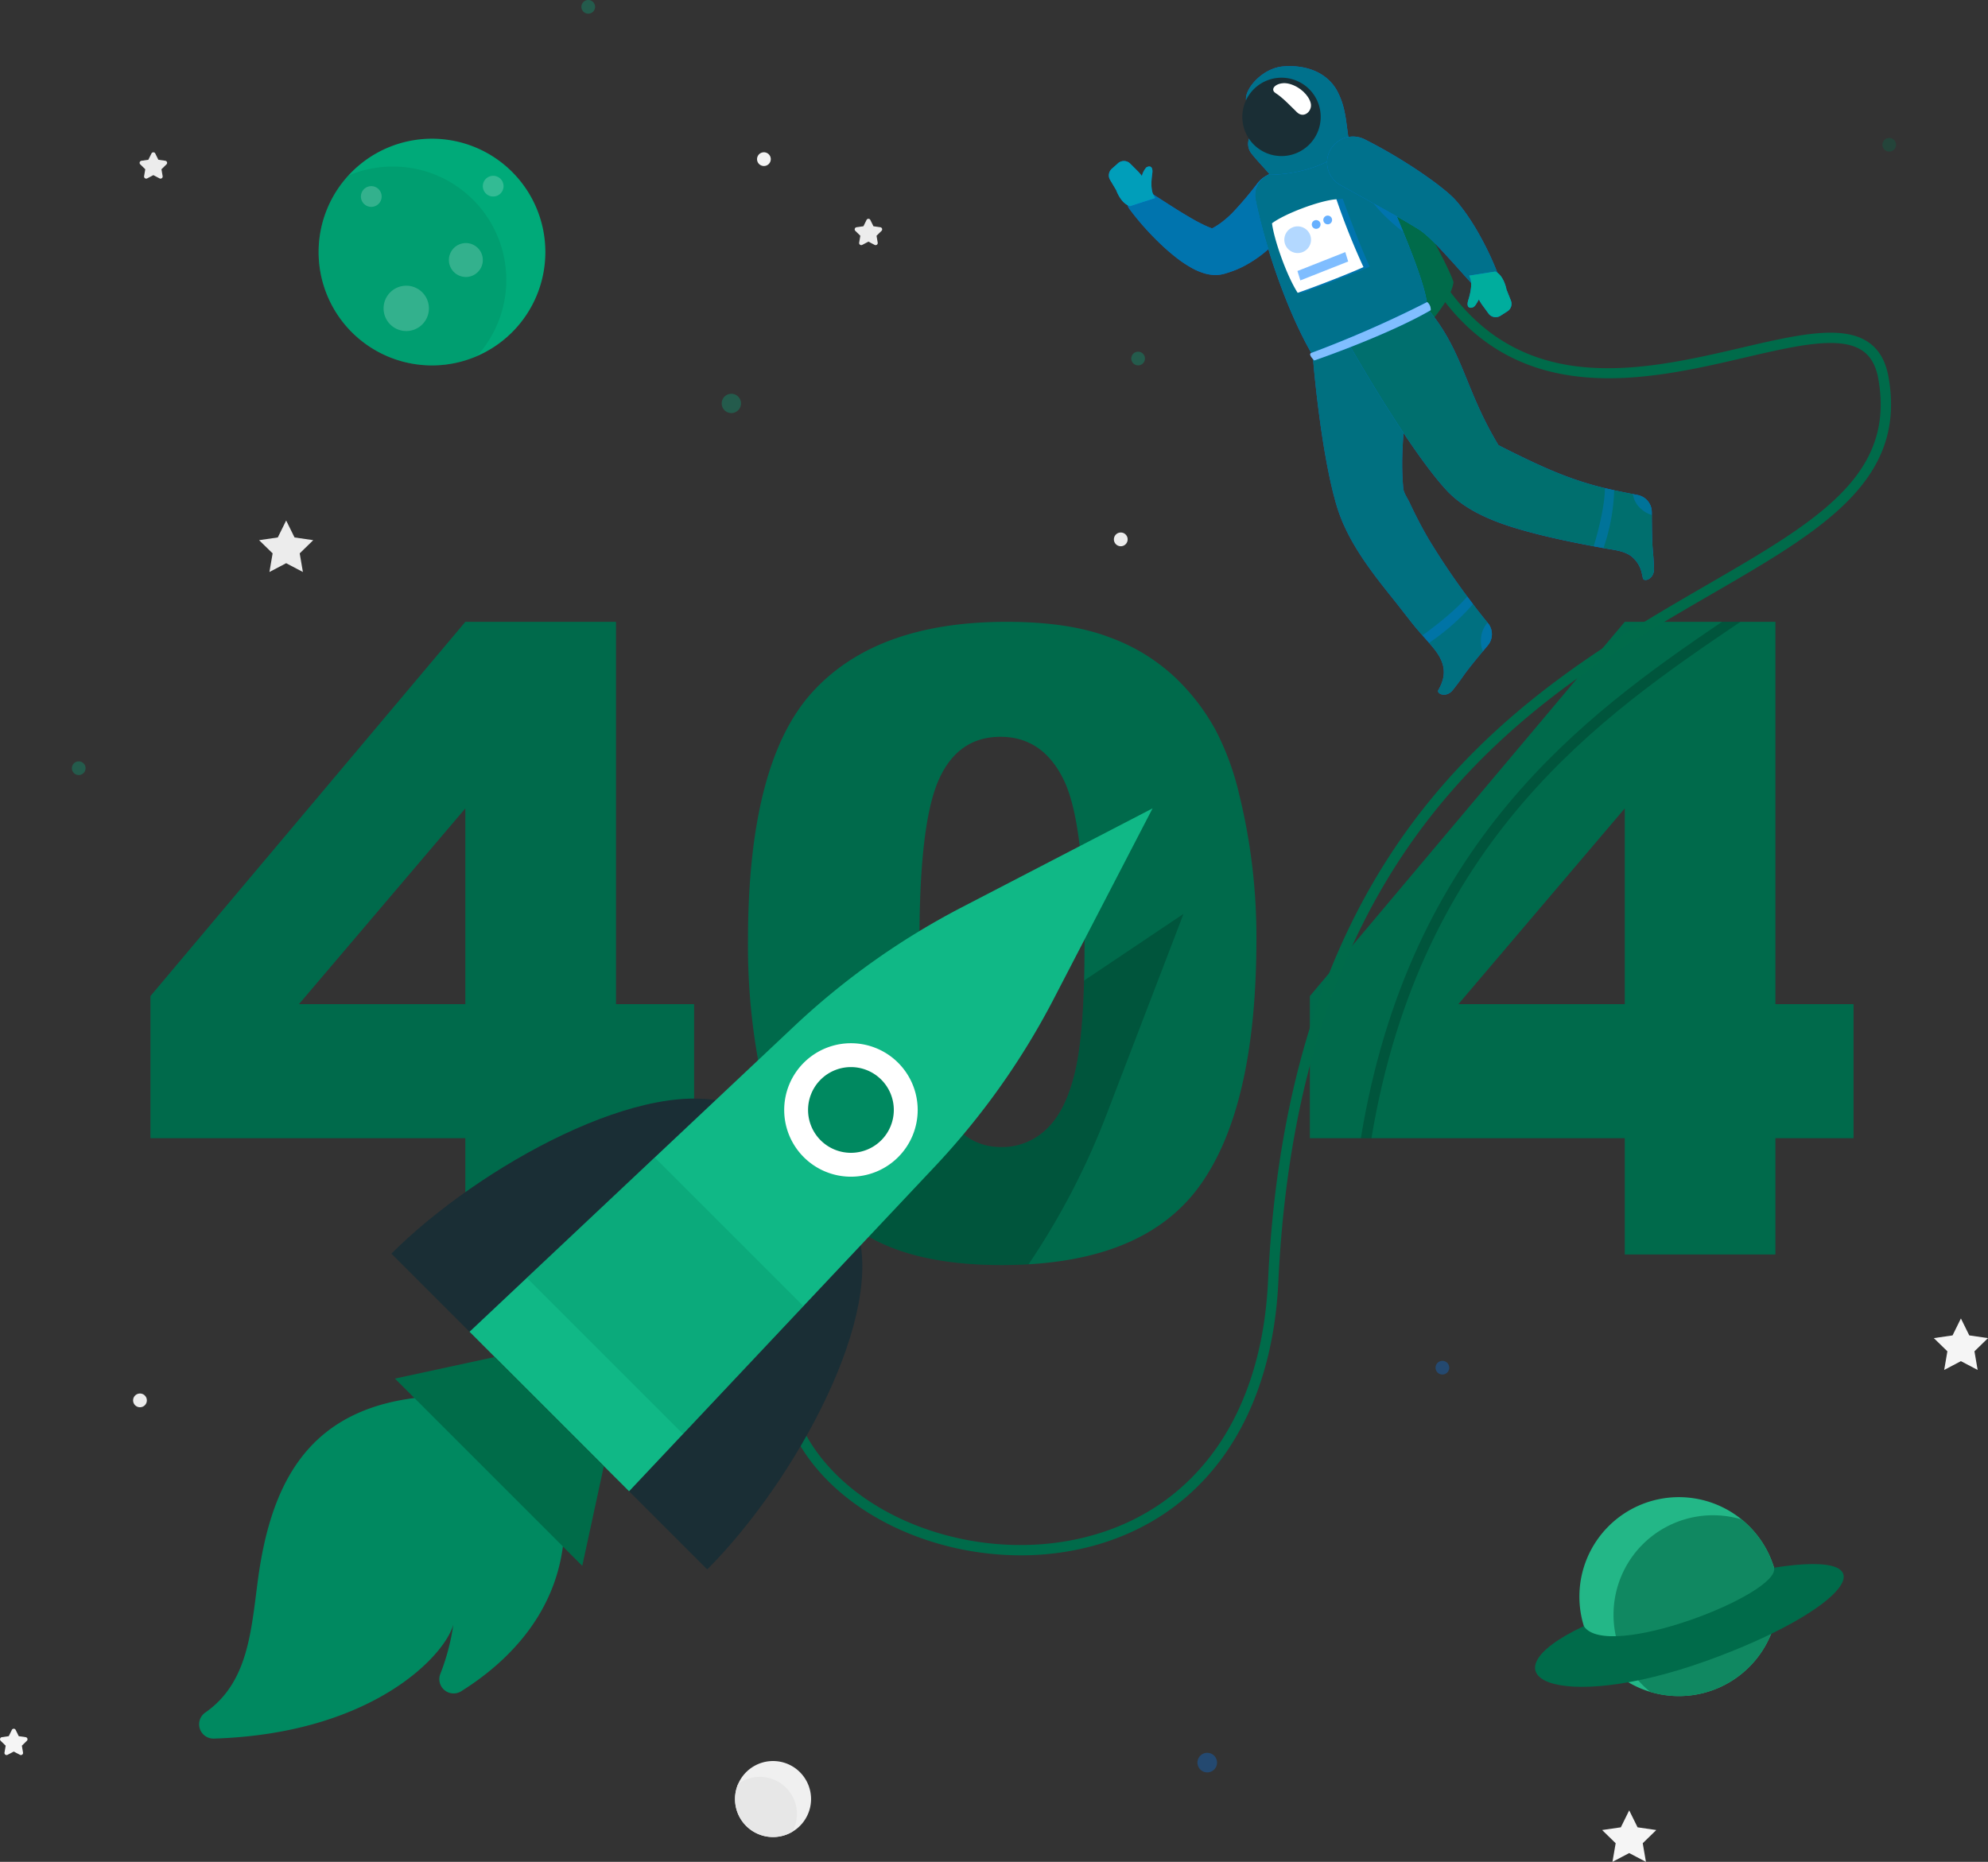 <svg xmlns="http://www.w3.org/2000/svg" xmlns:xlink="http://www.w3.org/1999/xlink" width="559.977" height="524.548" viewBox="0 0 559.977 524.548">
  <rect x="0" y="0" width="559.977" height="524.548" fill="#333333" stroke="none"/>
  <defs>
    <clipPath id="clip-path">
      <path id="Path_21511" data-name="Path 21511" d="M0,0H513.837V499.343H0Z" fill="none"/>
    </clipPath>
    <clipPath id="clip-path-2">
      <rect id="Rectangle_77842" data-name="Rectangle 77842" width="52.867" height="56.023" fill="#006c49"/>
    </clipPath>
    <clipPath id="clip-path-3">
      <rect id="Rectangle_77843" data-name="Rectangle 77843" width="5.839" height="5.838" fill="#fff"/>
    </clipPath>
    <clipPath id="clip-path-4">
      <rect id="Rectangle_77844" data-name="Rectangle 77844" width="5.838" height="5.838" fill="#fff"/>
    </clipPath>
    <clipPath id="clip-path-5">
      <rect id="Rectangle_77845" data-name="Rectangle 77845" width="9.556" height="9.554" fill="#fff"/>
    </clipPath>
    <clipPath id="clip-path-6">
      <rect id="Rectangle_77846" data-name="Rectangle 77846" width="12.773" height="12.773" fill="#fff"/>
    </clipPath>
    <clipPath id="clip-path-7">
      <rect id="Rectangle_77848" data-name="Rectangle 77848" width="46.432" height="50.939" fill="#108861"/>
    </clipPath>
    <clipPath id="clip-path-8">
      <rect id="Rectangle_77849" data-name="Rectangle 77849" width="106.927" height="145.48" fill="none"/>
    </clipPath>
    <clipPath id="clip-path-9">
      <rect id="Rectangle_77852" data-name="Rectangle 77852" width="50.461" height="104.952" fill="#006b4a"/>
    </clipPath>
    <clipPath id="clip-path-10">
      <rect id="Rectangle_77853" data-name="Rectangle 77853" width="14.265" height="13.087" fill="none"/>
    </clipPath>
    <clipPath id="clip-path-11">
      <rect id="Rectangle_77854" data-name="Rectangle 77854" width="3.096" height="8.046" fill="none"/>
    </clipPath>
    <clipPath id="clip-path-12">
      <rect id="Rectangle_77855" data-name="Rectangle 77855" width="49.798" height="28.669" fill="#00708c"/>
    </clipPath>
    <clipPath id="clip-path-13">
      <rect id="Rectangle_77856" data-name="Rectangle 77856" width="13.05" height="12.706" fill="#00ad9d"/>
    </clipPath>
    <clipPath id="clip-path-14">
      <rect id="Rectangle_77857" data-name="Rectangle 77857" width="48.473" height="60.103" fill="#006e6f"/>
    </clipPath>
    <clipPath id="clip-path-15">
      <rect id="Rectangle_77858" data-name="Rectangle 77858" width="10.247" height="11.27" fill="none"/>
    </clipPath>
    <clipPath id="clip-path-16">
      <rect id="Rectangle_77859" data-name="Rectangle 77859" width="29.198" height="30.613" fill="#006e6f"/>
    </clipPath>
    <clipPath id="clip-path-17">
      <rect id="Rectangle_77860" data-name="Rectangle 77860" width="85.986" height="76.582" fill="#006b4a"/>
    </clipPath>
    <clipPath id="clip-path-18">
      <rect id="Rectangle_77861" data-name="Rectangle 77861" width="5.791" height="16.887" fill="none"/>
    </clipPath>
    <clipPath id="clip-path-19">
      <rect id="Rectangle_77862" data-name="Rectangle 77862" width="5.335" height="5.889" fill="none"/>
    </clipPath>
    <clipPath id="clip-path-20">
      <rect id="Rectangle_77863" data-name="Rectangle 77863" width="33.953" height="16.462" fill="none"/>
    </clipPath>
    <clipPath id="clip-path-21">
      <rect id="Rectangle_77864" data-name="Rectangle 77864" width="48.504" height="44.056" fill="#006e6f"/>
    </clipPath>
    <clipPath id="clip-path-22">
      <rect id="Rectangle_77865" data-name="Rectangle 77865" width="12.37" height="12.851" fill="#00b985"/>
    </clipPath>
    <clipPath id="clip-path-23">
      <rect id="Rectangle_77866" data-name="Rectangle 77866" width="20.308" height="26.517" fill="none"/>
    </clipPath>
    <clipPath id="clip-path-24">
      <rect id="Rectangle_77867" data-name="Rectangle 77867" width="7.521" height="7.52" fill="none"/>
    </clipPath>
    <clipPath id="clip-path-25">
      <rect id="Rectangle_77868" data-name="Rectangle 77868" width="2.465" height="2.465" fill="none"/>
    </clipPath>
    <clipPath id="clip-path-27">
      <rect id="Rectangle_77870" data-name="Rectangle 77870" width="14.293" height="7.977" fill="none"/>
    </clipPath>
    <clipPath id="clip-path-28">
      <rect id="Rectangle_77871" data-name="Rectangle 77871" width="101.17" height="98.954" fill="none"/>
    </clipPath>
    <clipPath id="clip-path-29">
      <rect id="Rectangle_77873" data-name="Rectangle 77873" width="77.898" height="77.899" fill="#008960"/>
    </clipPath>
  </defs>
  <g id="Group_29818" data-name="Group 29818" transform="translate(-908.529 -250.666)">
    <path id="Path_21432" data-name="Path 21432" d="M394.147,100.607l2.357,4.775,5.271.767-3.814,3.717.9,5.249-4.714-2.478-4.714,2.478.9-5.249-3.814-3.717,5.271-.767Z" transform="translate(594.989 296.701)" fill="#ececec"/>
    <path id="Path_21433" data-name="Path 21433" d="M715.44,259.619l-5.269.767,3.813,3.717-.9,5.249,4.712-2.478,4.714,2.478-.9-5.249,3.813-3.717-5.271-.767-2.357-4.775Z" transform="translate(743.081 367.273)" fill="#f5f5f5"/>
    <path id="Path_21434" data-name="Path 21434" d="M651.336,354.7l-5.271.767,3.813,3.717-.9,5.249,4.712-2.478,4.715,2.478-.9-5.249,3.813-3.717-5.269-.767-2.358-4.775Z" transform="translate(713.748 410.781)" fill="#f5f5f5"/>
    <path id="Path_21435" data-name="Path 21435" d="M506.027,42.618l.875,1.772,1.956.284a.6.6,0,0,1,.331,1.016l-1.415,1.38.334,1.947a.6.6,0,0,1-.864.628l-1.749-.92-1.751.92a.6.6,0,0,1-.863-.628l.334-1.947-1.415-1.38a.6.6,0,0,1,.329-1.016l1.956-.284.876-1.772a.594.594,0,0,1,1.067,0" transform="translate(647.654 270.016)" fill="#ececec"/>
    <path id="Path_21436" data-name="Path 21436" d="M340.859,334.472l.875,1.772,1.956.284a.6.6,0,0,1,.331,1.016l-1.415,1.38.334,1.947a.6.6,0,0,1-.864.628l-1.749-.92-1.751.92a.6.6,0,0,1-.863-.628l.334-1.947-1.415-1.38a.6.6,0,0,1,.329-1.016l1.956-.284.876-1.772a.6.6,0,0,1,1.067,0" transform="translate(572.079 403.559)" fill="#f5f5f5"/>
    <path id="Path_21437" data-name="Path 21437" d="M367.838,29.765l.875,1.772,1.956.284A.6.6,0,0,1,371,32.838l-1.415,1.38.334,1.947a.6.6,0,0,1-.864.628l-1.749-.92-1.751.92a.6.6,0,0,1-.863-.628l.334-1.947-1.415-1.38a.6.6,0,0,1,.329-1.016l1.956-.284.876-1.772a.6.6,0,0,1,1.067,0" transform="translate(584.423 264.135)" fill="#ececec"/>
    <path id="Path_21438" data-name="Path 21438" d="M366.044,271.286a1.935,1.935,0,1,1-1.934-1.933,1.935,1.935,0,0,1,1.934,1.933" transform="translate(583.849 373.912)" fill="#ececec"/>
    <path id="Path_21439" data-name="Path 21439" d="M555.585,104.862a1.935,1.935,0,1,1-1.934-1.934,1.934,1.934,0,0,1,1.934,1.934" transform="translate(670.577 297.762)" fill="#ececec"/>
    <path id="Path_21440" data-name="Path 21440" d="M486.62,31.368a1.934,1.934,0,1,1-1.934-1.934,1.934,1.934,0,0,1,1.934,1.934" transform="translate(639.021 264.135)" fill="#f5f5f5"/>
    <path id="Path_21441" data-name="Path 21441" d="M499.913,351.1a10.709,10.709,0,1,0-10.71,10.709,10.711,10.711,0,0,0,10.71-10.709" transform="translate(637.073 406.416)" fill="#f0f0f0"/>
    <path id="Path_21442" data-name="Path 21442" d="M485.492,343.45a10.333,10.333,0,0,0-6.107,1.982,10.7,10.7,0,0,0,15.3,13.453c-.015-.015-.015-.015,0-.015a10.457,10.457,0,0,0-9.2-15.421" transform="translate(637.074 407.816)" fill="#e7e7e7"/>
    <path id="Path_21443" data-name="Path 21443" d="M454.224,265.676h-88.7V225.629l88.7-105.436h42.437V227.9h22v37.776h-22V298.43H454.224Zm0-37.776V172.748L407.356,227.9Z" transform="translate(585.382 305.662)" fill="#006a4b"/>
    <path id="Path_21444" data-name="Path 21444" d="M481,210.088q0-49.967,17.991-69.931t54.81-19.964q17.69,0,29.048,4.364a53.756,53.756,0,0,1,18.529,11.356,60.452,60.452,0,0,1,11.3,14.7,76.542,76.542,0,0,1,6.636,17.992,168.009,168.009,0,0,1,4.9,40.883q0,47.7-16.138,69.812t-55.586,22.114q-22.117,0-35.744-7.053a57.846,57.846,0,0,1-22.353-20.68q-6.34-9.683-9.863-26.478A180.958,180.958,0,0,1,481,210.088m48.295.12q0,33.473,5.916,45.725t17.154,12.252a17.964,17.964,0,0,0,12.85-5.2q5.44-5.2,8.012-16.436t2.568-35.027q0-34.9-5.916-46.919t-17.753-12.015q-12.073,0-17.453,12.254t-5.378,45.365" transform="translate(638.22 305.662)" fill="#006a4b"/>
    <path id="Path_21445" data-name="Path 21445" d="M678.287,265.676h-88.7V225.629l88.7-105.436h42.437V227.9h22v37.776h-22V298.43H678.287Zm0-37.776V172.748L631.418,227.9Z" transform="translate(687.906 305.662)" fill="#006a4b"/>
    <g id="Group_29710" data-name="Group 29710" transform="translate(928.776 250.666)" opacity="0.3">
      <g id="Group_29709" data-name="Group 29709">
        <g id="Mask_Group_212" data-name="Mask Group 212" clip-path="url(#clip-path)">
          <path id="Path_21446" data-name="Path 21446" d="M481.358,78.832a2.718,2.718,0,1,1-2.72-2.718,2.72,2.72,0,0,1,2.72,2.718" transform="translate(-292.88 34.827)" fill="#00b985"/>
          <path id="Path_21447" data-name="Path 21447" d="M354.2,149.094a1.928,1.928,0,1,1-1.928-1.928,1.928,1.928,0,0,1,1.928,1.928" transform="translate(-350.341 67.338)" fill="#00b985"/>
          <path id="Path_21448" data-name="Path 21448" d="M573.379,341.56a2.76,2.76,0,1,1-2.759-2.759,2.759,2.759,0,0,1,2.759,2.759" transform="translate(-250.812 155.024)" fill="#007cff"/>
          <path id="Path_21449" data-name="Path 21449" d="M617.731,264.965a1.928,1.928,0,1,1-1.928-1.928,1.928,1.928,0,0,1,1.928,1.928" transform="translate(-229.757 120.357)" fill="#007cff"/>
          <path id="Path_21450" data-name="Path 21450" d="M704.083,28.584a1.928,1.928,0,1,1-1.928-1.928,1.928,1.928,0,0,1,1.928,1.928" transform="translate(-190.245 12.197)" fill="#006b4a"/>
          <path id="Path_21451" data-name="Path 21451" d="M452.664,1.928A1.928,1.928,0,1,1,450.735,0a1.928,1.928,0,0,1,1.928,1.928" transform="translate(-305.286)" fill="#00b985"/>
          <path id="Path_21452" data-name="Path 21452" d="M558.928,69.908A1.928,1.928,0,1,1,557,67.98a1.928,1.928,0,0,1,1.928,1.928" transform="translate(-256.663 31.105)" fill="#00b985"/>
        </g>
      </g>
    </g>
    <path id="Path_21453" data-name="Path 21453" d="M461.893,58.746a31.935,31.935,0,1,1-31.935-31.935,31.935,31.935,0,0,1,31.935,31.935" transform="translate(600.252 262.934)" fill="#00aa79"/>
    <g id="Group_29716" data-name="Group 29716" transform="translate(998.278 297.586)" opacity="0.2">
      <g id="Group_29715" data-name="Group 29715">
        <g id="Group_29714" data-name="Group 29714" clip-path="url(#clip-path-2)">
          <path id="Path_21455" data-name="Path 21455" d="M418.95,32.19a31.941,31.941,0,0,0-12.595,2.58,31.95,31.95,0,0,0,36.251,50.849V85.6A31.949,31.949,0,0,0,418.95,32.19" transform="translate(-398.025 -32.19)" fill="#006c49"/>
        </g>
      </g>
    </g>
    <g id="Group_29719" data-name="Group 29719" transform="translate(1010.189 303.111)" opacity="0.2">
      <g id="Group_29718" data-name="Group 29718">
        <g id="Group_29717" data-name="Group 29717" clip-path="url(#clip-path-3)">
          <path id="Path_21456" data-name="Path 21456" d="M412.036,38.9a2.919,2.919,0,1,1-2.919-2.92,2.92,2.92,0,0,1,2.919,2.92" transform="translate(-406.197 -35.981)" fill="#fff"/>
        </g>
      </g>
    </g>
    <g id="Group_29722" data-name="Group 29722" transform="translate(1044.53 300.191)" opacity="0.2">
      <g id="Group_29721" data-name="Group 29721">
        <g id="Group_29720" data-name="Group 29720" clip-path="url(#clip-path-4)">
          <path id="Path_21457" data-name="Path 21457" d="M435.595,36.9a2.919,2.919,0,1,1-2.919-2.92,2.92,2.92,0,0,1,2.919,2.92" transform="translate(-429.757 -33.978)" fill="#fff"/>
        </g>
      </g>
    </g>
    <g id="Group_29725" data-name="Group 29725" transform="translate(1034.974 319.148)" opacity="0.2">
      <g id="Group_29724" data-name="Group 29724">
        <g id="Group_29723" data-name="Group 29723" clip-path="url(#clip-path-5)">
          <path id="Path_21458" data-name="Path 21458" d="M432.756,51.761a4.777,4.777,0,1,1-4.778-4.778,4.778,4.778,0,0,1,4.778,4.778" transform="translate(-423.201 -46.984)" fill="#fff"/>
        </g>
      </g>
    </g>
    <g id="Group_29728" data-name="Group 29728" transform="translate(1016.575 331.16)" opacity="0.2">
      <g id="Group_29727" data-name="Group 29727">
        <g id="Group_29726" data-name="Group 29726" clip-path="url(#clip-path-6)">
          <path id="Path_21459" data-name="Path 21459" d="M423.35,61.612a6.386,6.386,0,1,1-6.386-6.386,6.386,6.386,0,0,1,6.386,6.386" transform="translate(-410.578 -55.225)" fill="#fff"/>
        </g>
      </g>
    </g>
    <path id="Path_21460" data-name="Path 21460" d="M697.716,317.406a28.022,28.022,0,1,1-28.023-28.023,28.024,28.024,0,0,1,28.023,28.023" transform="translate(711.738 383.078)" fill="#23b787"/>
    <g id="Group_29734" data-name="Group 29734" transform="translate(1363.02 677.568)">
      <g id="Group_29733" data-name="Group 29733">
        <g id="Group_29732" data-name="Group 29732" clip-path="url(#clip-path-7)">
          <path id="Path_21462" data-name="Path 21462" d="M684.365,294.071A28.026,28.026,0,0,0,658.6,342.644a28.026,28.026,0,0,0,25.765-48.573" transform="translate(-648.265 -292.888)" fill="#108861"/>
        </g>
      </g>
    </g>
    <path id="Path_21463" data-name="Path 21463" d="M646.843,319.8c-29.93,14.083-7.6,24.938,34.562,9.785,39.039-14.032,53.882-31.731,19.023-26.246,1.8,7.447-47.1,26.5-53.584,16.462" transform="translate(707.816 388.994)" fill="#006b4a"/>
    <g id="Group_29737" data-name="Group 29737" transform="translate(1291.848 425.852)" opacity="0.2">
      <g id="Group_29736" data-name="Group 29736">
        <g id="Group_29735" data-name="Group 29735" clip-path="url(#clip-path-8)">
          <path id="Path_21464" data-name="Path 21464" d="M706.363,120.19c-39.194,26.484-89.932,61.407-103.939,145.48h-2.988c13.628-83.052,62.515-118.894,101.724-145.48Z" transform="translate(-599.436 -120.19)"/>
        </g>
      </g>
    </g>
    <path id="Path_21465" data-name="Path 21465" d="M555.3,414.4c-24.735,0-49.279-11.168-61.2-29.422-7.365-11.282-15.917-34.91,9.554-66.434l2.268,1.834c-18.018,22.3-21.35,44.676-9.381,63.006,14.567,22.312,48.967,33.533,78.315,25.548,30.067-8.181,48.321-34.336,50.083-71.753,6.026-127.985,74.021-167.409,123.669-196.2,30.845-17.884,53.131-30.807,48.232-58.067-.679-3.782-2.186-6.394-4.61-7.989-6.345-4.18-18.734-1.291-33.078,2.052-28.14,6.555-66.678,15.533-89.636-23.516l2.513-1.478c21.872,37.2,57.686,28.86,86.461,22.155,15-3.494,27.952-6.511,35.343-1.649,3.126,2.058,5.048,5.3,5.877,9.91,5.26,29.271-18.967,43.317-49.64,61.1C701,171.952,633.8,210.916,627.849,337.312c-1.825,38.765-20.862,65.894-52.229,74.431A77.608,77.608,0,0,1,555.3,414.4" transform="translate(640.764 274.451)" fill="#006b4a"/>
    <path id="Path_21467" data-name="Path 21467" d="M591.456,29.311a67.26,67.26,0,0,1,19.8,3.11s15.982,27.359,17.931,33.622c-.671,6.18-11.1,16.312-11.1,16.312Z" transform="translate(688.761 264.074)" fill="#006b4a"/>
    <path id="Path_21469" data-name="Path 21469" d="M639.547,147.134A206.867,206.867,0,0,1,622.7,123.252q-1.839-3.164-3.482-6.435-.936-1.856-1.813-3.742c-.512-1.1-1.643-2.715-1.755-3.912-1.751-18.472,4.572-32.068-1.5-46.893l-24.008,9.382s2.041,26.414,6.7,42.216c2.892,9.8,9.438,18.291,15.747,26.146,1.974,2.456,3.874,4.97,5.845,7.431,1.864,2.329,3.951,4.466,5.822,6.784,2.838,3.516,3.781,6.874,1.625,11.021-.117.223-.236.442-.36.66-.612,1.08,2.253,2.3,4.053.029,2.976-3.761,2.508-3.53,5.046-6.737,1.541-1.947,3.31-4.052,4.838-5.878a4.908,4.908,0,0,0,.086-6.189" transform="translate(688.16 279.158)" fill="#007cff"/>
    <g id="Group_29746" data-name="Group 29746" transform="translate(1278.303 341.428)" opacity="0.7">
      <g id="Group_29745" data-name="Group 29745">
        <g id="Group_29744" data-name="Group 29744" clip-path="url(#clip-path-9)">
          <path id="Path_21470" data-name="Path 21470" d="M639.547,147.134A206.867,206.867,0,0,1,622.7,123.252q-1.839-3.164-3.482-6.435-.936-1.856-1.813-3.742c-.512-1.1-1.643-2.715-1.755-3.912-1.751-18.472,4.572-32.068-1.5-46.893l-24.008,9.382s2.041,26.414,6.7,42.216c2.892,9.8,9.438,18.291,15.747,26.146,1.974,2.456,3.874,4.97,5.845,7.431,1.864,2.329,3.951,4.466,5.822,6.784,2.838,3.516,3.781,6.874,1.625,11.021-.117.223-.236.442-.36.66-.612,1.08,2.253,2.3,4.053.029,2.976-3.761,2.508-3.53,5.046-6.737,1.541-1.947,3.31-4.052,4.838-5.878a4.908,4.908,0,0,0,.086-6.189" transform="translate(-590.143 -62.27)" fill="#006b4a"/>
        </g>
      </g>
    </g>
    <g id="Group_29749" data-name="Group 29749" transform="translate(1309.208 418.693)" opacity="0.3">
      <g id="Group_29748" data-name="Group 29748">
        <g id="Group_29747" data-name="Group 29747" clip-path="url(#clip-path-10)">
          <path id="Path_21471" data-name="Path 21471" d="M623.974,115.279c-3.214,3.884-9.748,8.923-12.628,10.965.625.7,1.248,1.411,1.87,2.124A64.06,64.06,0,0,0,625.61,117.43c-.547-.707-1.092-1.43-1.635-2.151" transform="translate(-611.346 -115.279)" fill="#007cff"/>
        </g>
      </g>
    </g>
    <g id="Group_29752" data-name="Group 29752" transform="translate(1325.667 426.084)" opacity="0.3">
      <g id="Group_29751" data-name="Group 29751">
        <g id="Group_29750" data-name="Group 29750" clip-path="url(#clip-path-11)">
          <path id="Path_21472" data-name="Path 21472" d="M624.673,120.561c-.055-.076-.114-.137-.169-.211a7.434,7.434,0,0,0-1.844,4.619,7.074,7.074,0,0,0,.55,3.427c.485-.563.939-1.119,1.385-1.647a4.9,4.9,0,0,0,.079-6.187" transform="translate(-622.638 -120.35)" fill="#007cff"/>
        </g>
      </g>
    </g>
    <path id="Path_21473" data-name="Path 21473" d="M602.774,44.9a52.2,52.2,0,0,1-9.292,10.486,34.767,34.767,0,0,1-6.438,4.344,27.829,27.829,0,0,1-3.765,1.58l-.984.316-.318.1q-.346.1-.7.189a9.431,9.431,0,0,1-1.273.2,10.89,10.89,0,0,1-3.664-.34,17.644,17.644,0,0,1-4.281-1.842,33.668,33.668,0,0,1-3.14-2.061,57.635,57.635,0,0,1-5.215-4.443,77.622,77.622,0,0,1-8.731-9.818,3.659,3.659,0,0,1,4.886-5.284l.111.071c3.44,2.185,6.91,4.486,10.3,6.547,1.711,1.01,3.382,2.023,5.023,2.813a23.009,23.009,0,0,0,2.313,1.044,4.675,4.675,0,0,0,1.57.389c.076,0-.015-.106-.551-.089a3.258,3.258,0,0,0-.5.066,2.6,2.6,0,0,0-.318.082c-.1.034.042-.028.051-.036l.481-.246a19.291,19.291,0,0,0,1.88-1.15,27.736,27.736,0,0,0,3.647-3.09,95.928,95.928,0,0,0,7.145-8.433l.034-.042A7.29,7.29,0,0,1,602.774,44.9" transform="translate(671.737 265.982)" fill="#007cff"/>
    <g id="Group_29755" data-name="Group 29755" transform="translate(1225.988 299.457)" opacity="0.7">
      <g id="Group_29754" data-name="Group 29754">
        <g id="Group_29753" data-name="Group 29753" clip-path="url(#clip-path-12)">
          <path id="Path_21474" data-name="Path 21474" d="M602.774,44.9a52.2,52.2,0,0,1-9.292,10.486,34.767,34.767,0,0,1-6.438,4.344,27.829,27.829,0,0,1-3.765,1.58l-.984.316-.318.1q-.346.1-.7.189a9.431,9.431,0,0,1-1.273.2,10.89,10.89,0,0,1-3.664-.34,17.644,17.644,0,0,1-4.281-1.842,33.668,33.668,0,0,1-3.14-2.061,57.635,57.635,0,0,1-5.215-4.443,77.622,77.622,0,0,1-8.731-9.818,3.659,3.659,0,0,1,4.886-5.284l.111.071c3.44,2.185,6.91,4.486,10.3,6.547,1.711,1.01,3.382,2.023,5.023,2.813a23.009,23.009,0,0,0,2.313,1.044,4.675,4.675,0,0,0,1.57.389c.076,0-.015-.106-.551-.089a3.258,3.258,0,0,0-.5.066,2.6,2.6,0,0,0-.318.082c-.1.034.042-.028.051-.036l.481-.246a19.291,19.291,0,0,0,1.88-1.15,27.736,27.736,0,0,0,3.647-3.09,95.928,95.928,0,0,0,7.145-8.433l.034-.042A7.29,7.29,0,0,1,602.774,44.9" transform="translate(-554.251 -33.474)" fill="#00708c"/>
        </g>
      </g>
    </g>
    <path id="Path_21475" data-name="Path 21475" d="M551.094,36.446l1.708,2.866s1.3,3.813,3.915,4.518l7.075-2.293-.354-.593h.01c-.907-1.38-.809-4.042-.49-6.256s-.831-2.293-1.679-1.742a5.566,5.566,0,0,0-1.234,2.417A11.193,11.193,0,0,0,558.9,34l-2.162-2.153a2.49,2.49,0,0,0-3.411-.1l-1.752,1.557a2.49,2.49,0,0,0-.484,3.135" transform="translate(670.132 264.908)" fill="#007cff"/>
    <g id="Group_29758" data-name="Group 29758" transform="translate(1220.875 296.033)" opacity="0.7">
      <g id="Group_29757" data-name="Group 29757">
        <g id="Group_29756" data-name="Group 29756" clip-path="url(#clip-path-13)">
          <path id="Path_21476" data-name="Path 21476" d="M551.094,36.446l1.708,2.866s1.3,3.813,3.915,4.518l7.075-2.293-.354-.593h.01c-.907-1.38-.809-4.042-.49-6.256s-.831-2.293-1.679-1.742a5.566,5.566,0,0,0-1.234,2.417A11.193,11.193,0,0,0,558.9,34l-2.162-2.153a2.49,2.49,0,0,0-3.411-.1l-1.752,1.557a2.49,2.49,0,0,0-.484,3.135" transform="translate(-550.743 -31.125)" fill="#00ad9d"/>
        </g>
      </g>
    </g>
    <path id="Path_21477" data-name="Path 21477" d="M604.32,27.637a86.425,86.425,0,0,0-22.372,9.428,6.28,6.28,0,0,0-2.816,6.594c2.8,13.759,9.2,32.19,16.111,43.915l32.23-13.331c.221-5.686-7.6-24.079-15.573-41.858-1.433-3.2-4.174-5.574-7.579-4.747" transform="translate(683.063 263.236)" fill="#007cff"/>
    <g id="Group_29761" data-name="Group 29761" transform="translate(1262.067 290.707)" opacity="0.8">
      <g id="Group_29760" data-name="Group 29760">
        <g id="Group_29759" data-name="Group 29759" clip-path="url(#clip-path-14)">
          <path id="Path_21478" data-name="Path 21478" d="M604.32,27.637a86.425,86.425,0,0,0-22.372,9.428,6.28,6.28,0,0,0-2.816,6.594c2.8,13.759,9.2,32.19,16.111,43.915l32.23-13.331c.221-5.686-7.6-24.079-15.573-41.858-1.433-3.2-4.174-5.574-7.579-4.747" transform="translate(-579.004 -27.471)" fill="#006e6f"/>
        </g>
      </g>
    </g>
    <g id="Group_29764" data-name="Group 29764" transform="translate(1293.555 304.746)" opacity="0.3">
      <g id="Group_29763" data-name="Group 29763">
        <g id="Group_29762" data-name="Group 29762" clip-path="url(#clip-path-15)">
          <path id="Path_21479" data-name="Path 21479" d="M607,39.247l-6.4-2.144c1.431,3.74,6.607,8.484,10.247,11.27-1.2-2.924-2.5-5.98-3.851-9.126" transform="translate(-600.607 -37.103)" fill="#007cff"/>
        </g>
      </g>
    </g>
    <path id="Path_21480" data-name="Path 21480" d="M603,19.918c-2.66-5.074-8.416-7.627-15.328-7.05-5.829.487-11,6.437-10.384,9.651s5.517,4.577,6.406,5.695l-4.042,2.93a4.375,4.375,0,0,0-.869,6.249c1.7,2.16,3.941,4.416,5.244,6.01,11.171-.29,19.432-4.552,22.409-8.652-1.07-5.217-.792-9.785-3.437-14.831" transform="translate(682.257 256.518)" fill="#007cff"/>
    <g id="Group_29767" data-name="Group 29767" transform="translate(1259.499 269.305)" opacity="0.8">
      <g id="Group_29766" data-name="Group 29766">
        <g id="Group_29765" data-name="Group 29765" clip-path="url(#clip-path-16)">
          <path id="Path_21481" data-name="Path 21481" d="M603,19.918c-2.66-5.074-8.416-7.627-15.328-7.05-5.829.487-11,6.437-10.384,9.651s5.517,4.577,6.406,5.695l-4.042,2.93a4.375,4.375,0,0,0-.869,6.249c1.7,2.16,3.941,4.416,5.244,6.01,11.171-.29,19.432-4.552,22.409-8.652-1.07-5.217-.792-9.785-3.437-14.831" transform="translate(-577.242 -12.788)" fill="#006e6f"/>
        </g>
      </g>
    </g>
    <path id="Path_21482" data-name="Path 21482" d="M597.852,22.041a11.038,11.038,0,1,1-14.3-6.263,11.038,11.038,0,0,1,14.3,6.263" transform="translate(681.932 257.537)" fill="#1a2e35"/>
    <path id="Path_21483" data-name="Path 21483" d="M683.079,133.017c-.162-4.794-.37-4.314-.509-8.4-.083-2.482-.095-5.231-.111-7.613a4.908,4.908,0,0,0-3.937-4.776c-1.931-.392-3.868-.765-5.8-1.175-2.516-.536-5-1.115-7.473-1.832q-2.875-.833-5.692-1.847c-2.01-.724-4-1.519-5.96-2.361-2.3-.985-4.565-2.035-6.819-3.116-2.514-1.207-5.01-2.453-7.5-3.717-9.594-15.88-9.8-26.346-20.094-38.618l-22.1,9.995s16.236,28.809,27.293,41.023c6.364,7.03,16.351,10.2,25.255,12.5,6.425,1.659,12.94,2.928,19.463,4.126,2.536.465,5.294.646,7.474,2.159a8.37,8.37,0,0,1,3.116,5.032c.1.4.191.813.268,1.223.232,1.22,3.211.3,3.112-2.6" transform="translate(691.342 277.918)" fill="#007cff"/>
    <g id="Group_29770" data-name="Group 29770" transform="translate(1288.438 337.477)" opacity="0.8">
      <g id="Group_29769" data-name="Group 29769">
        <g id="Group_29768" data-name="Group 29768" clip-path="url(#clip-path-17)">
          <path id="Path_21484" data-name="Path 21484" d="M683.079,133.017c-.162-4.794-.37-4.314-.509-8.4-.083-2.482-.095-5.231-.111-7.613a4.908,4.908,0,0,0-3.937-4.776c-1.931-.392-3.868-.765-5.8-1.175-2.516-.536-5-1.115-7.473-1.832q-2.875-.833-5.692-1.847c-2.01-.724-4-1.519-5.96-2.361-2.3-.985-4.565-2.035-6.819-3.116-2.514-1.207-5.01-2.453-7.5-3.717-9.594-15.88-9.8-26.346-20.094-38.618l-22.1,9.995s16.236,28.809,27.293,41.023c6.364,7.03,16.351,10.2,25.255,12.5,6.425,1.659,12.94,2.928,19.463,4.126,2.536.465,5.294.646,7.474,2.159a8.37,8.37,0,0,1,3.116,5.032c.1.4.191.813.268,1.223.232,1.22,3.211.3,3.112-2.6" transform="translate(-597.096 -59.559)" fill="#006b4a"/>
        </g>
      </g>
    </g>
    <g id="Group_29773" data-name="Group 29773" transform="translate(1357.424 388.191)" opacity="0.3">
      <g id="Group_29772" data-name="Group 29772">
        <g id="Group_29771" data-name="Group 29771" clip-path="url(#clip-path-18)">
          <path id="Path_21485" data-name="Path 21485" d="M650.217,94.948c-.87-.191-1.753-.386-2.632-.595.068,5.033-2.293,13.726-3.158,16.361l2.771.526a55.306,55.306,0,0,0,3.02-16.293" transform="translate(-644.426 -94.353)" fill="#007cff"/>
        </g>
      </g>
    </g>
    <g id="Group_29776" data-name="Group 29776" transform="translate(1368.479 389.867)" opacity="0.3">
      <g id="Group_29775" data-name="Group 29775">
        <g id="Group_29774" data-name="Group 29774" clip-path="url(#clip-path-19)">
          <path id="Path_21486" data-name="Path 21486" d="M657.329,100.556a4.908,4.908,0,0,0-3.927-4.782c-.458-.093-.93-.191-1.392-.271a6.643,6.643,0,0,0,2.373,4.223,7.434,7.434,0,0,0,2.96,1.666c-.012-.29-.013-.563-.015-.835" transform="translate(-652.01 -95.503)" fill="#007cff"/>
        </g>
      </g>
    </g>
    <path id="Path_21487" data-name="Path 21487" d="M593.061,21.65c.59,2.21-1.883,4.533-3.863,2.622-1.606-1.551-4.027-4.148-6-5.383-2.029-1.268.676-3.479,3.863-2.622,2.975.8,5.41,3.173,6,5.383" transform="translate(684.661 258.021)" fill="#fff"/>
    <path id="Path_21488" data-name="Path 21488" d="M589.957,72.722c-1.028.379.85,2.122.85,2.122s20.362-6.977,32.788-14.162a2.72,2.72,0,0,0-.988-2.3,316.959,316.959,0,0,1-32.649,14.34" transform="translate(687.934 277.379)" fill="#007cff"/>
    <g id="Group_29779" data-name="Group 29779" transform="translate(1277.583 335.762)" opacity="0.5">
      <g id="Group_29778" data-name="Group 29778">
        <g id="Group_29777" data-name="Group 29777" clip-path="url(#clip-path-20)">
          <path id="Path_21489" data-name="Path 21489" d="M589.957,72.722c-1.028.379.85,2.122.85,2.122s20.362-6.977,32.788-14.162a2.72,2.72,0,0,0-.988-2.3,316.959,316.959,0,0,1-32.649,14.34" transform="translate(-589.649 -58.382)" fill="#fff"/>
        </g>
      </g>
    </g>
    <path id="Path_21490" data-name="Path 21490" d="M603.479,27.167c4.02,2.03,7.8,4.18,11.583,6.561,1.882,1.185,3.755,2.4,5.6,3.714,1.86,1.287,3.695,2.645,5.537,4.172l.691.566.86.778a18.239,18.239,0,0,1,1.512,1.532c.472.512.861,1,1.245,1.5s.775.984,1.115,1.469a63.825,63.825,0,0,1,3.769,5.857,85.96,85.96,0,0,1,5.781,12.171,3.673,3.673,0,0,1-6.106,3.816l-.071-.079c-2.928-3.1-5.737-6.372-8.563-9.413-2.765-3.03-5.7-6.141-8.071-7.493-3.309-2.064-6.993-4.113-10.655-6.132l-11.022-6.117-.028-.016a7.289,7.289,0,0,1,6.823-12.879" transform="translate(689.423 262.74)" fill="#007cff"/>
    <g id="Group_29782" data-name="Group 29782" transform="translate(1282.327 289.129)" opacity="0.8">
      <g id="Group_29781" data-name="Group 29781">
        <g id="Group_29780" data-name="Group 29780" clip-path="url(#clip-path-21)">
          <path id="Path_21491" data-name="Path 21491" d="M603.479,27.167c4.02,2.03,7.8,4.18,11.583,6.561,1.882,1.185,3.755,2.4,5.6,3.714,1.86,1.287,3.695,2.645,5.537,4.172l.691.566.86.778a18.239,18.239,0,0,1,1.512,1.532c.472.512.861,1,1.245,1.5s.775.984,1.115,1.469a63.825,63.825,0,0,1,3.769,5.857,85.96,85.96,0,0,1,5.781,12.171,3.673,3.673,0,0,1-6.106,3.816l-.071-.079c-2.928-3.1-5.737-6.372-8.563-9.413-2.765-3.03-5.7-6.141-8.071-7.493-3.309-2.064-6.993-4.113-10.655-6.132l-11.022-6.117-.028-.016a7.289,7.289,0,0,1,6.823-12.879" transform="translate(-592.904 -26.389)" fill="#006e6f"/>
        </g>
      </g>
    </g>
    <path id="Path_21492" data-name="Path 21492" d="M632.259,60.664l-1.237-3.1s-.691-3.972-3.159-5.077l-7.348,1.156.256.641-.009,0c.679,1.5.165,4.119-.5,6.254s.461,2.395,1.385,1.984c.535-.236,1.035-1.179,1.6-2.194a11.053,11.053,0,0,0,.914,1.523l1.8,2.466a2.489,2.489,0,0,0,3.352.63l1.975-1.264a2.489,2.489,0,0,0,.969-3.02" transform="translate(701.853 274.684)" fill="#007cff"/>
    <g id="Group_29785" data-name="Group 29785" transform="translate(1321.921 327.174)" opacity="0.8">
      <g id="Group_29784" data-name="Group 29784">
        <g id="Group_29783" data-name="Group 29783" clip-path="url(#clip-path-22)">
          <path id="Path_21493" data-name="Path 21493" d="M632.259,60.664l-1.237-3.1s-.691-3.972-3.159-5.077l-7.348,1.156.256.641-.009,0c.679,1.5.165,4.119-.5,6.254s.461,2.395,1.385,1.984c.535-.236,1.035-1.179,1.6-2.194a11.053,11.053,0,0,0,.914,1.523l1.8,2.466a2.489,2.489,0,0,0,3.352.63l1.975-1.264a2.489,2.489,0,0,0,.969-3.02" transform="translate(-620.068 -52.49)" fill="#00b985"/>
        </g>
      </g>
    </g>
    <g id="Group_29788" data-name="Group 29788" transform="translate(1274.059 306.662)" opacity="0.3">
      <g id="Group_29787" data-name="Group 29787">
        <g id="Group_29786" data-name="Group 29786" clip-path="url(#clip-path-23)">
          <path id="Path_21494" data-name="Path 21494" d="M599.918,38.417l-1.777.144L587.231,64.92a5.749,5.749,0,0,0,1.777-.144s14.226-5.3,18.531-7.246c-2.9-6-7.622-19.113-7.622-19.113" transform="translate(-587.231 -38.417)" fill="#007cff"/>
        </g>
      </g>
    </g>
    <path id="Path_21495" data-name="Path 21495" d="M582.266,45.288c.608,4.747,4.167,14.837,7.237,19.587,5.327-1.837,14.226-5.3,18.531-7.246a198.209,198.209,0,0,1-7.622-19.113c-4.59.306-14.592,4.074-18.147,6.772" transform="translate(684.556 268.289)" fill="#fff"/>
    <g id="Group_29791" data-name="Group 29791" transform="translate(1270.294 314.439)" opacity="0.3">
      <g id="Group_29790" data-name="Group 29790">
        <g id="Group_29789" data-name="Group 29789" clip-path="url(#clip-path-24)">
          <path id="Path_21496" data-name="Path 21496" d="M592.01,48.592a3.759,3.759,0,1,1-2.523-4.679,3.757,3.757,0,0,1,2.523,4.679" transform="translate(-584.648 -43.754)" fill="#007cff"/>
        </g>
      </g>
    </g>
    <g id="Group_29794" data-name="Group 29794" transform="translate(1278.032 312.672)" opacity="0.6">
      <g id="Group_29793" data-name="Group 29793">
        <g id="Group_29792" data-name="Group 29792" clip-path="url(#clip-path-25)">
          <path id="Path_21497" data-name="Path 21497" d="M592.369,44.126a1.232,1.232,0,1,1-.826-1.533,1.232,1.232,0,0,1,.826,1.533" transform="translate(-589.957 -42.54)" fill="#007cff"/>
        </g>
      </g>
    </g>
    <g id="Group_29797" data-name="Group 29797" transform="translate(1281.285 311.404)" opacity="0.6">
      <g id="Group_29796" data-name="Group 29796">
        <g id="Group_29795" data-name="Group 29795" clip-path="url(#clip-path-25)">
          <path id="Path_21498" data-name="Path 21498" d="M594.6,43.257a1.232,1.232,0,1,1-.827-1.533,1.234,1.234,0,0,1,.827,1.533" transform="translate(-592.189 -41.671)" fill="#007cff"/>
        </g>
      </g>
    </g>
    <g id="Group_29800" data-name="Group 29800" transform="translate(1273.99 321.689)" opacity="0.5">
      <g id="Group_29799" data-name="Group 29799">
        <g id="Group_29798" data-name="Group 29798" clip-path="url(#clip-path-27)">
          <path id="Path_21499" data-name="Path 21499" d="M601.477,51.379,588,56.706l-.815-2.651,13.478-5.326Z" transform="translate(-587.184 -48.728)" fill="#007cff"/>
        </g>
      </g>
    </g>
    <g id="Group_29803" data-name="Group 29803" transform="translate(1140.728 508.131)" opacity="0.2">
      <g id="Group_29802" data-name="Group 29802">
        <g id="Group_29801" data-name="Group 29801" clip-path="url(#clip-path-28)">
          <path id="Path_21500" data-name="Path 21500" d="M568.926,195.428q-.437,16.485-2.449,25.289-2.58,11.238-8.017,16.441a17.929,17.929,0,0,1-12.841,5.2q-11.238,0-17.156-12.258a34.674,34.674,0,0,1-1.764-4.533,210.327,210.327,0,0,0-23.2,23.365l-7.74,9.124A56.294,56.294,0,0,0,510,268.54q13.621,7.04,35.74,7.055c2.594,0,5.1-.073,7.536-.219a209,209,0,0,0,22.009-42.3l21.645-56.437Z" transform="translate(-495.756 -176.64)"/>
        </g>
      </g>
    </g>
    <path id="Path_21501" data-name="Path 21501" d="M412.087,256.035l25.51,25.51,71.435-67.293c-24.582-9.344-72.5,17.339-96.946,41.783" transform="translate(606.688 347.826)" fill="#1a2e35"/>
    <path id="Path_21502" data-name="Path 21502" d="M481.129,333.786l-25.51-25.51,67.293-71.435c9.344,24.582-17.338,72.5-41.783,96.946" transform="translate(626.606 359.035)" fill="#1a2e35"/>
    <path id="Path_21503" data-name="Path 21503" d="M591.761,209.9l27.826-53.652-53.652,27.828a210.119,210.119,0,0,0-47.289,33.536l-91.458,86.1,44.937,44.937,86.1-91.458A210.182,210.182,0,0,0,591.761,209.9" transform="translate(613.598 322.16)" fill="#10b886"/>
    <path id="Path_21505" data-name="Path 21505" d="M520.093,233.74a18.8,18.8,0,1,1,0-26.589,18.8,18.8,0,0,1,0,26.589" transform="translate(641.421 342.932)" fill="#fff"/>
    <path id="Path_21506" data-name="Path 21506" d="M513.226,226.872a12.076,12.076,0,1,1,0-17.078,12.075,12.075,0,0,1,0,17.078" transform="translate(643.533 345.043)" fill="#008960"/>
    <g id="Group_29809" data-name="Group 29809" transform="translate(1056.928 576.77)" opacity="0.3">
      <g id="Group_29808" data-name="Group 29808">
        <g id="Group_29807" data-name="Group 29807" clip-path="url(#clip-path-29)">
          <path id="Path_21507" data-name="Path 21507" d="M482.254,301.631,438.263,257.64l36.018-33.909,41.88,41.882Z" transform="translate(-438.263 -223.732)" fill="#008960"/>
        </g>
      </g>
    </g>
    <path id="Path_21508" data-name="Path 21508" d="M439.045,269.977c-32.948,2.68-43.864,23.767-47.585,51.8-1.9,14.3-2.74,28.762-14.745,37.132a4.031,4.031,0,0,0,2.382,7.375c44.221-1.382,64.847-23.035,67.437-32.1A62.071,62.071,0,0,1,442.9,347.99a4.025,4.025,0,0,0,5.873,4.944c12.416-7.778,27.984-22.089,29.019-45.3-9.178-12.9-38.748-37.659-38.748-37.659" transform="translate(589.688 374.199)" fill="#008960"/>
    <path id="Path_21510" data-name="Path 21510" d="M465.537,321.131l-52.758-52.758,28.106-6.08,30.733,30.731Z" transform="translate(607.004 370.684)" fill="#006c49"/>
  </g>
</svg>
